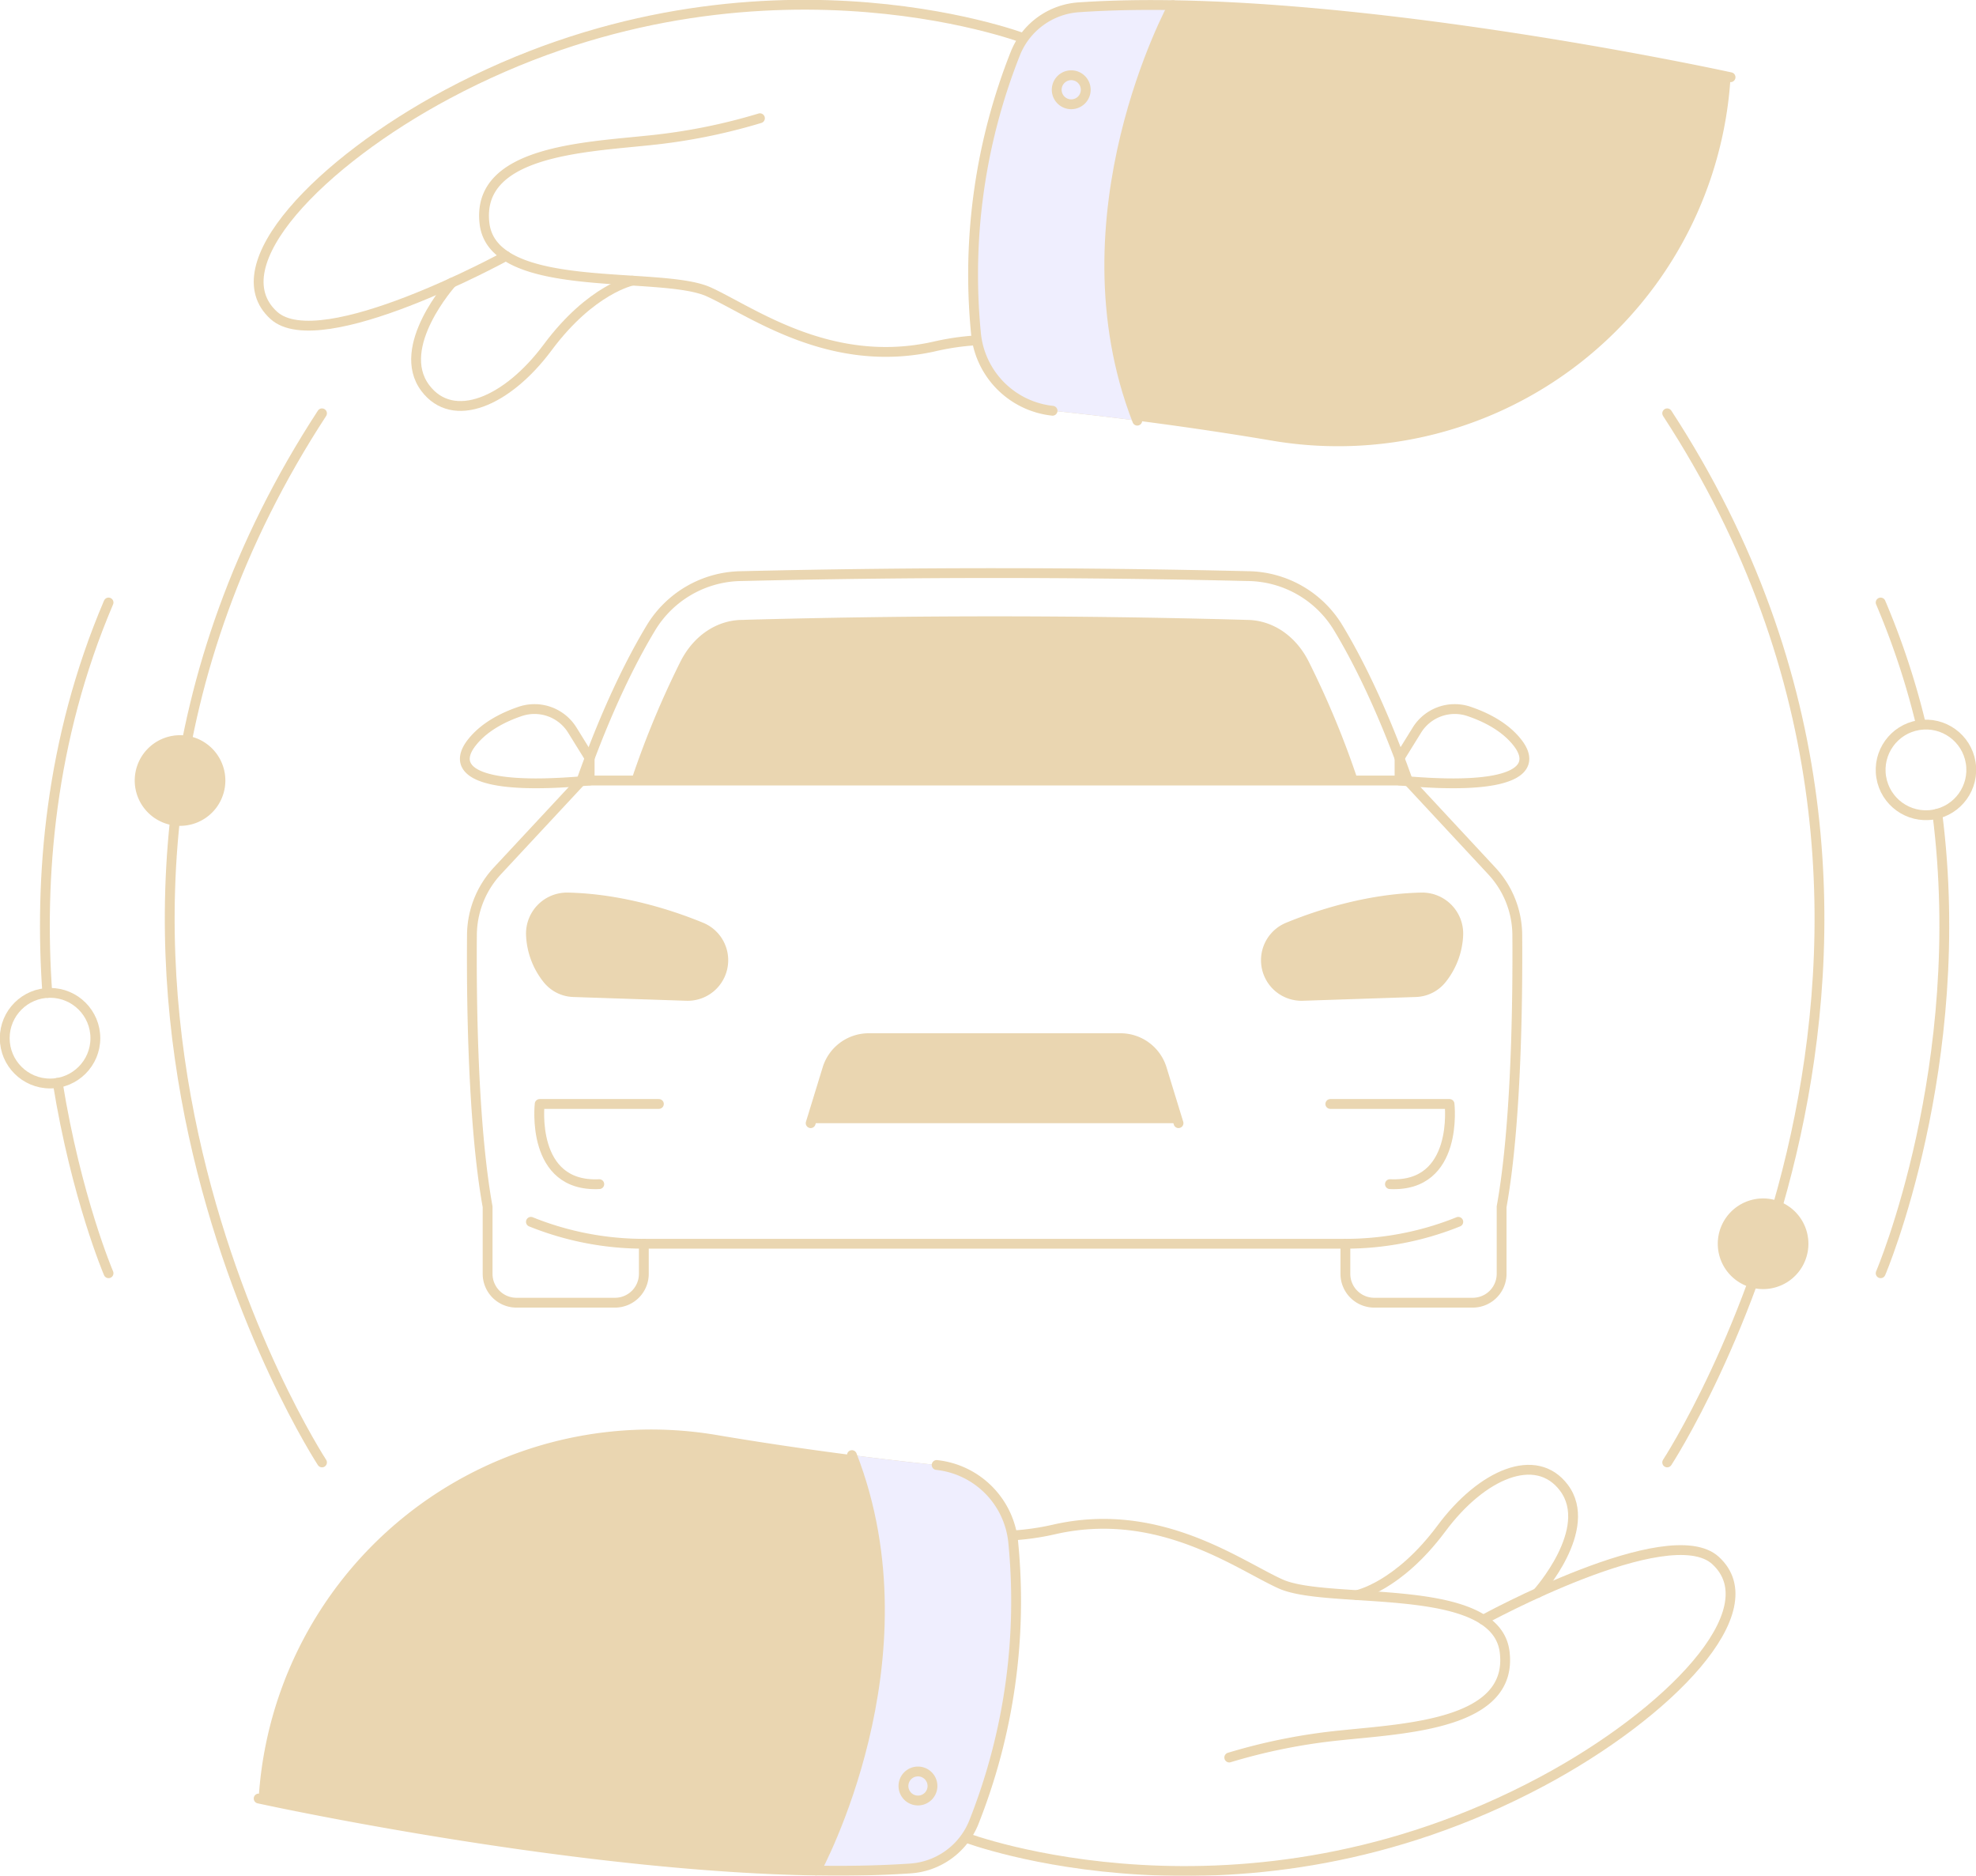 <svg xmlns="http://www.w3.org/2000/svg" xmlns:xlink="http://www.w3.org/1999/xlink" width="402.413" height="381.92" viewBox="0 0 402.413 381.92">
  <defs>
    <clipPath id="clip-path">
      <rect id="Rectangle_3175" data-name="Rectangle 3175" width="402.413" height="381.92" fill="none"/>
    </clipPath>
  </defs>
  <g id="Group_3768" data-name="Group 3768" opacity="0.71">
    <g id="Group_3767" data-name="Group 3767" clip-path="url(#clip-path)">
      <path id="Path_1676" data-name="Path 1676" d="M123.556,159.658l-3.522-5.687a9.062,9.062,0,0,0-10.582-3.843c-3.435,1.159-7.341,3.108-9.886,6.341-4.2,5.33,0,9.976,23.99,7.743Z" transform="translate(-3.47 -5.292)" fill="none" stroke="#e1c591" stroke-linecap="round" stroke-linejoin="round" stroke-width="2"/>
      <path id="Path_1677" data-name="Path 1677" d="M295.465,159.658l3.522-5.687a9.062,9.062,0,0,1,10.582-3.843c3.435,1.159,7.341,3.108,9.886,6.341,4.2,5.33,0,9.976-23.99,7.743Z" transform="translate(-10.448 -5.292)" fill="none" stroke="#e1c591" stroke-linecap="round" stroke-linejoin="round" stroke-width="2"/>
      <path id="Path_1678" data-name="Path 1678" d="M133.45,162.97a184.666,184.666,0,0,1,9.94-23.848c2.625-5.07,7.212-8.178,12.265-8.3.389,0,.792-.017,1.21-.037,16.655-.458,33.648-.694,50.407-.694s33.749.235,50.5.7c.361.015.747.03,1.121.032,5.055.122,9.635,3.226,12.259,8.31a183.743,183.743,0,0,1,9.936,23.837Z" transform="translate(-4.719 -4.6)" fill="#e1c591"/>
      <path id="Path_1679" data-name="Path 1679" d="M246.057,236.434l-3.4-11.079a8.8,8.8,0,0,0-8.416-6.223H182.963a8.8,8.8,0,0,0-8.416,6.223l-3.4,11.079" transform="translate(-6.052 -7.749)" fill="#e1c591"/>
      <path id="Path_1680" data-name="Path 1680" d="M151.262,202.211h0a7.238,7.238,0,0,0-4.476-6.7c-5.639-2.322-15.967-5.838-27.23-6.074a7.352,7.352,0,0,0-7.466,7.535,15.346,15.346,0,0,0,3.34,9.04,7.063,7.063,0,0,0,5.4,2.687l22.94.765a7.253,7.253,0,0,0,7.5-7.249" transform="translate(-3.964 -6.699)" fill="#e1c591"/>
      <path id="Path_1681" data-name="Path 1681" d="M267.255,202.211h0a7.238,7.238,0,0,1,4.476-6.7c5.64-2.322,15.967-5.838,27.23-6.074a7.352,7.352,0,0,1,7.466,7.535,15.34,15.34,0,0,1-3.34,9.04,7.063,7.063,0,0,1-5.4,2.687l-22.941.765a7.253,7.253,0,0,1-7.5-7.249" transform="translate(-9.45 -6.699)" fill="#e1c591"/>
      <path id="Path_1682" data-name="Path 1682" d="M138.208,233.018H113.93s-1.953,17.022,12.139,16.325" transform="translate(-4.025 -8.24)" fill="none" stroke="#e1c591" stroke-linecap="round" stroke-linejoin="round" stroke-width="2"/>
      <path id="Path_1683" data-name="Path 1683" d="M151.262,202.211h0a7.238,7.238,0,0,0-4.476-6.7c-5.639-2.322-15.967-5.838-27.23-6.074a7.352,7.352,0,0,0-7.466,7.535,15.346,15.346,0,0,0,3.34,9.04,7.063,7.063,0,0,0,5.4,2.687l22.94.765A7.253,7.253,0,0,0,151.262,202.211Z" transform="translate(-3.964 -6.699)" fill="none" stroke="#e1c591" stroke-linecap="round" stroke-linejoin="round" stroke-width="2"/>
      <path id="Path_1684" data-name="Path 1684" d="M135.076,262.361h0a61.4,61.4,0,0,1-22.617-4.318l-.372-.148" transform="translate(-3.964 -9.12)" fill="none" stroke="#e1c591" stroke-linecap="round" stroke-linejoin="round" stroke-width="2"/>
      <path id="Path_1685" data-name="Path 1685" d="M309.327,249.982v13.658a5.876,5.876,0,0,1-5.876,5.876H283.387a5.876,5.876,0,0,1-5.876-5.876v-6.119H134.641v6.119a5.876,5.876,0,0,1-5.876,5.876H108.7a5.876,5.876,0,0,1-5.876-5.876V249.982c-3.06-16.916-3.294-42.7-3.19-55.372a19.339,19.339,0,0,1,5.169-13L121.944,163.2c5.209-14.677,10.249-24.639,14.156-31.112a21.829,21.829,0,0,1,18.284-10.509c.321-.006.659-.013,1.011-.021q50.668-1.191,101.357,0c.355.009.7.015,1.019.021a21.792,21.792,0,0,1,18.271,10.509c3.919,6.473,8.946,16.435,14.169,31.112l17.124,18.414a19.288,19.288,0,0,1,5.183,13C312.608,207.281,312.386,233.067,309.327,249.982Z" transform="translate(-3.523 -4.277)" fill="none" stroke="#e1c591" stroke-linecap="round" stroke-linejoin="round" stroke-width="2"/>
      <path id="Path_1686" data-name="Path 1686" d="M280.852,233.018H305.13s1.953,17.022-12.139,16.325" transform="translate(-9.931 -8.24)" fill="none" stroke="#e1c591" stroke-linecap="round" stroke-linejoin="round" stroke-width="2"/>
      <path id="Path_1687" data-name="Path 1687" d="M267.255,202.211h0a7.238,7.238,0,0,1,4.476-6.7c5.64-2.322,15.967-5.838,27.23-6.074a7.352,7.352,0,0,1,7.466,7.535,15.34,15.34,0,0,1-3.34,9.04,7.063,7.063,0,0,1-5.4,2.687l-22.941.765A7.253,7.253,0,0,1,267.255,202.211Z" transform="translate(-9.45 -6.699)" fill="none" stroke="#e1c591" stroke-linecap="round" stroke-linejoin="round" stroke-width="2"/>
      <path id="Path_1688" data-name="Path 1688" d="M284.034,262.361h0a61.4,61.4,0,0,0,22.617-4.318l.372-.148" transform="translate(-10.044 -9.12)" fill="none" stroke="#e1c591" stroke-linecap="round" stroke-linejoin="round" stroke-width="2"/>
      <line id="Line_31" data-name="Line 31" x2="168.266" transform="translate(118.421 158.922)" fill="none" stroke="#e1c591" stroke-linecap="round" stroke-linejoin="round" stroke-width="2"/>
      <path id="Path_1689" data-name="Path 1689" d="M246.057,236.434l-3.4-11.079a8.8,8.8,0,0,0-8.416-6.223H182.963a8.8,8.8,0,0,0-8.416,6.223l-3.4,11.079" transform="translate(-6.052 -7.749)" fill="none" stroke="#e1c591" stroke-linecap="round" stroke-linejoin="round" stroke-width="2"/>
      <path id="Path_1690" data-name="Path 1690" d="M104.973,52.156S67.181,72.867,57.685,64.243c-11.124-10.1,9.56-31.267,35.371-45.039C154.3-13.476,210.4,7.817,210.4,7.817l18.847,1.628" transform="translate(-1.931 -0.035)" fill="none" stroke="#e1c591" stroke-linecap="round" stroke-linejoin="round" stroke-width="2"/>
      <path id="Path_1691" data-name="Path 1691" d="M158.373,24.956a118.968,118.968,0,0,1-22.7,4.517c-13.332,1.406-35.16,2.233-33.387,16.941s35.833,9.468,45.621,13.879c8.633,3.891,24.692,15.91,45.96,11.141a52.5,52.5,0,0,1,24.745.24l.205.054" transform="translate(-3.613 -0.882)" fill="none" stroke="#e1c591" stroke-linecap="round" stroke-linejoin="round" stroke-width="2"/>
      <path id="Path_1692" data-name="Path 1692" d="M95.123,59.665S83.384,72.7,89.72,81.107c5.653,7.5,16.676,2.805,24.92-8.282C123.507,60.9,131.9,59.234,131.9,59.234" transform="translate(-3.106 -2.095)" fill="none" stroke="#e1c591" stroke-linecap="round" stroke-linejoin="round" stroke-width="2"/>
      <path id="Path_1693" data-name="Path 1693" d="M359.693,15.761S278.7-2.016,227,1.52a14.994,14.994,0,0,0-12.889,9.238,122.13,122.13,0,0,0-8.1,56.97A17.548,17.548,0,0,0,221.62,83.671c10.657,1.114,26.721,3.048,44.744,6.093A80.091,80.091,0,0,0,359.693,15.761Z" transform="translate(-7.266 -0.037)" fill="#e1c591"/>
      <path id="Path_1694" data-name="Path 1694" d="M238.873,85.687c-6.629-.859-12.489-1.523-17.255-2.018A17.551,17.551,0,0,1,206,67.728a122.124,122.124,0,0,1,8.1-56.961,15.01,15.01,0,0,1,12.9-9.245c6.042-.418,12.489-.534,19.157-.43,0,0-23.493,42.9-7.293,84.595" transform="translate(-7.266 -0.037)" fill="#e8e7fd"/>
      <path id="Path_1695" data-name="Path 1695" d="M359.693,15.761S278.709-2.015,227.006,1.519a15.006,15.006,0,0,0-12.9,9.248,122.105,122.105,0,0,0-8.1,56.961A17.548,17.548,0,0,0,221.62,83.671" transform="translate(-7.266 -0.037)" fill="none" stroke="#e1c591" stroke-linecap="round" stroke-linejoin="round" stroke-width="2"/>
      <path id="Path_1696" data-name="Path 1696" d="M247.174,1.1s-23.492,42.887-7.286,84.59" transform="translate(-8.281 -0.039)" fill="none" stroke="#e1c591" stroke-linecap="round" stroke-linejoin="round" stroke-width="2"/>
      <path id="Path_1697" data-name="Path 1697" d="M229,18.838a2.955,2.955,0,1,0-2.955,2.955A2.955,2.955,0,0,0,229,18.838Z" transform="translate(-7.889 -0.562)" fill="none" stroke="#e1c591" stroke-linecap="round" stroke-linejoin="round" stroke-width="2"/>
      <path id="Path_1698" data-name="Path 1698" d="M308.578,341.369s37.792-20.711,47.288-12.087c11.124,10.1-9.56,31.267-35.371,45.039C259.248,407,203.151,385.708,203.151,385.708L184.3,384.079" transform="translate(-6.517 -11.57)" fill="none" stroke="#e1c591" stroke-linecap="round" stroke-linejoin="round" stroke-width="2"/>
      <path id="Path_1699" data-name="Path 1699" d="M257.3,369.219a118.966,118.966,0,0,1,22.7-4.517c13.332-1.406,35.16-2.233,33.387-16.941s-35.833-9.468-45.621-13.879c-8.633-3.891-24.692-15.91-45.96-11.141a52.5,52.5,0,0,1-24.745-.239l-.205-.054" transform="translate(-6.961 -11.374)" fill="none" stroke="#e1c591" stroke-linecap="round" stroke-linejoin="round" stroke-width="2"/>
      <path id="Path_1700" data-name="Path 1700" d="M323.215,335.318s11.739-13.036,5.4-21.442c-5.653-7.5-16.676-2.805-24.92,8.283-8.867,11.926-17.264,13.59-17.264,13.59" transform="translate(-10.129 -10.97)" fill="none" stroke="#e1c591" stroke-linecap="round" stroke-linejoin="round" stroke-width="2"/>
      <path id="Path_1701" data-name="Path 1701" d="M54.607,376.865s80.993,17.777,132.7,14.241a14.991,14.991,0,0,0,12.888-9.238,122.114,122.114,0,0,0,8.1-56.97,17.548,17.548,0,0,0-15.613-15.944c-10.657-1.114-26.721-3.048-44.744-6.093A80.091,80.091,0,0,0,54.607,376.865Z" transform="translate(-1.931 -10.669)" fill="#e1c591"/>
      <path id="Path_1702" data-name="Path 1702" d="M179.589,307.131c6.628.86,12.489,1.523,17.255,2.018a17.551,17.551,0,0,1,15.615,15.941,122.124,122.124,0,0,1-8.1,56.961,15.013,15.013,0,0,1-12.9,9.246c-6.042.417-12.489.533-19.157.429,0,0,23.493-42.9,7.293-84.595" transform="translate(-6.093 -10.86)" fill="#e8e7fd"/>
      <path id="Path_1703" data-name="Path 1703" d="M54.607,377.13S135.59,394.9,187.294,391.372a15.006,15.006,0,0,0,12.9-9.248,122.106,122.106,0,0,0,8.1-56.961,17.548,17.548,0,0,0-15.613-15.944" transform="translate(-1.931 -10.934)" fill="none" stroke="#e1c591" stroke-linecap="round" stroke-linejoin="round" stroke-width="2"/>
      <path id="Path_1704" data-name="Path 1704" d="M172.3,391.72s23.492-42.887,7.286-84.59" transform="translate(-6.093 -10.86)" fill="none" stroke="#e1c591" stroke-linecap="round" stroke-linejoin="round" stroke-width="2"/>
      <path id="Path_1705" data-name="Path 1705" d="M190.734,376.866a2.955,2.955,0,1,0,2.955-2.955A2.955,2.955,0,0,0,190.734,376.866Z" transform="translate(-6.745 -13.222)" fill="none" stroke="#e1c591" stroke-linecap="round" stroke-linejoin="round" stroke-width="2"/>
      <path id="Path_1706" data-name="Path 1706" d="M66.843,300.849s-69.775-106.656,0-213.608" transform="translate(-1.267 -3.085)" fill="none" stroke="#e1c591" stroke-linecap="round" stroke-linejoin="round" stroke-width="2"/>
      <path id="Path_1707" data-name="Path 1707" d="M9.968,206.673c-1.65-23.315.482-51.4,12.474-79.5" transform="translate(-0.335 -4.497)" fill="none" stroke="#e1c591" stroke-linecap="round" stroke-linejoin="round" stroke-width="2"/>
      <path id="Path_1708" data-name="Path 1708" d="M22.538,267.326s-6.561-15.338-10.351-38.769" transform="translate(-0.431 -8.082)" fill="none" stroke="#e1c591" stroke-linecap="round" stroke-linejoin="round" stroke-width="2"/>
      <path id="Path_1709" data-name="Path 1709" d="M351.972,300.849s69.775-106.656,0-213.608" transform="translate(-12.446 -3.085)" fill="none" stroke="#e1c591" stroke-linecap="round" stroke-linejoin="round" stroke-width="2"/>
      <path id="Path_1710" data-name="Path 1710" d="M405.264,152.084a157.329,157.329,0,0,0-8.228-24.907" transform="translate(-14.04 -4.497)" fill="none" stroke="#e1c591" stroke-linecap="round" stroke-linejoin="round" stroke-width="2"/>
      <path id="Path_1711" data-name="Path 1711" d="M408.584,171.767c6.511,51.319-11.548,93.551-11.548,93.551" transform="translate(-14.04 -6.074)" fill="none" stroke="#e1c591" stroke-linecap="round" stroke-linejoin="round" stroke-width="2"/>
      <path id="Path_1712" data-name="Path 1712" d="M46.9,164.41a9.228,9.228,0,1,0-9.228,9.228A9.228,9.228,0,0,0,46.9,164.41" transform="translate(-1.006 -5.487)" fill="#e1c591"/>
      <circle id="Ellipse_35" data-name="Ellipse 35" cx="9.228" cy="9.228" r="9.228" transform="translate(0.965 202.155)" fill="none" stroke="#e1c591" stroke-linecap="round" stroke-linejoin="round" stroke-width="2"/>
      <circle id="Ellipse_36" data-name="Ellipse 36" cx="9.228" cy="9.228" r="9.228" transform="translate(381.634 149.127) rotate(-9.217)" fill="none" stroke="#e1c591" stroke-linecap="round" stroke-linejoin="round" stroke-width="2"/>
      <path id="Path_1713" data-name="Path 1713" d="M381.107,262.187a9.228,9.228,0,1,0-9.228,9.228,9.228,9.228,0,0,0,9.228-9.228" transform="translate(-12.824 -8.945)" fill="#e1c591"/>
    </g>
  </g>
</svg>
